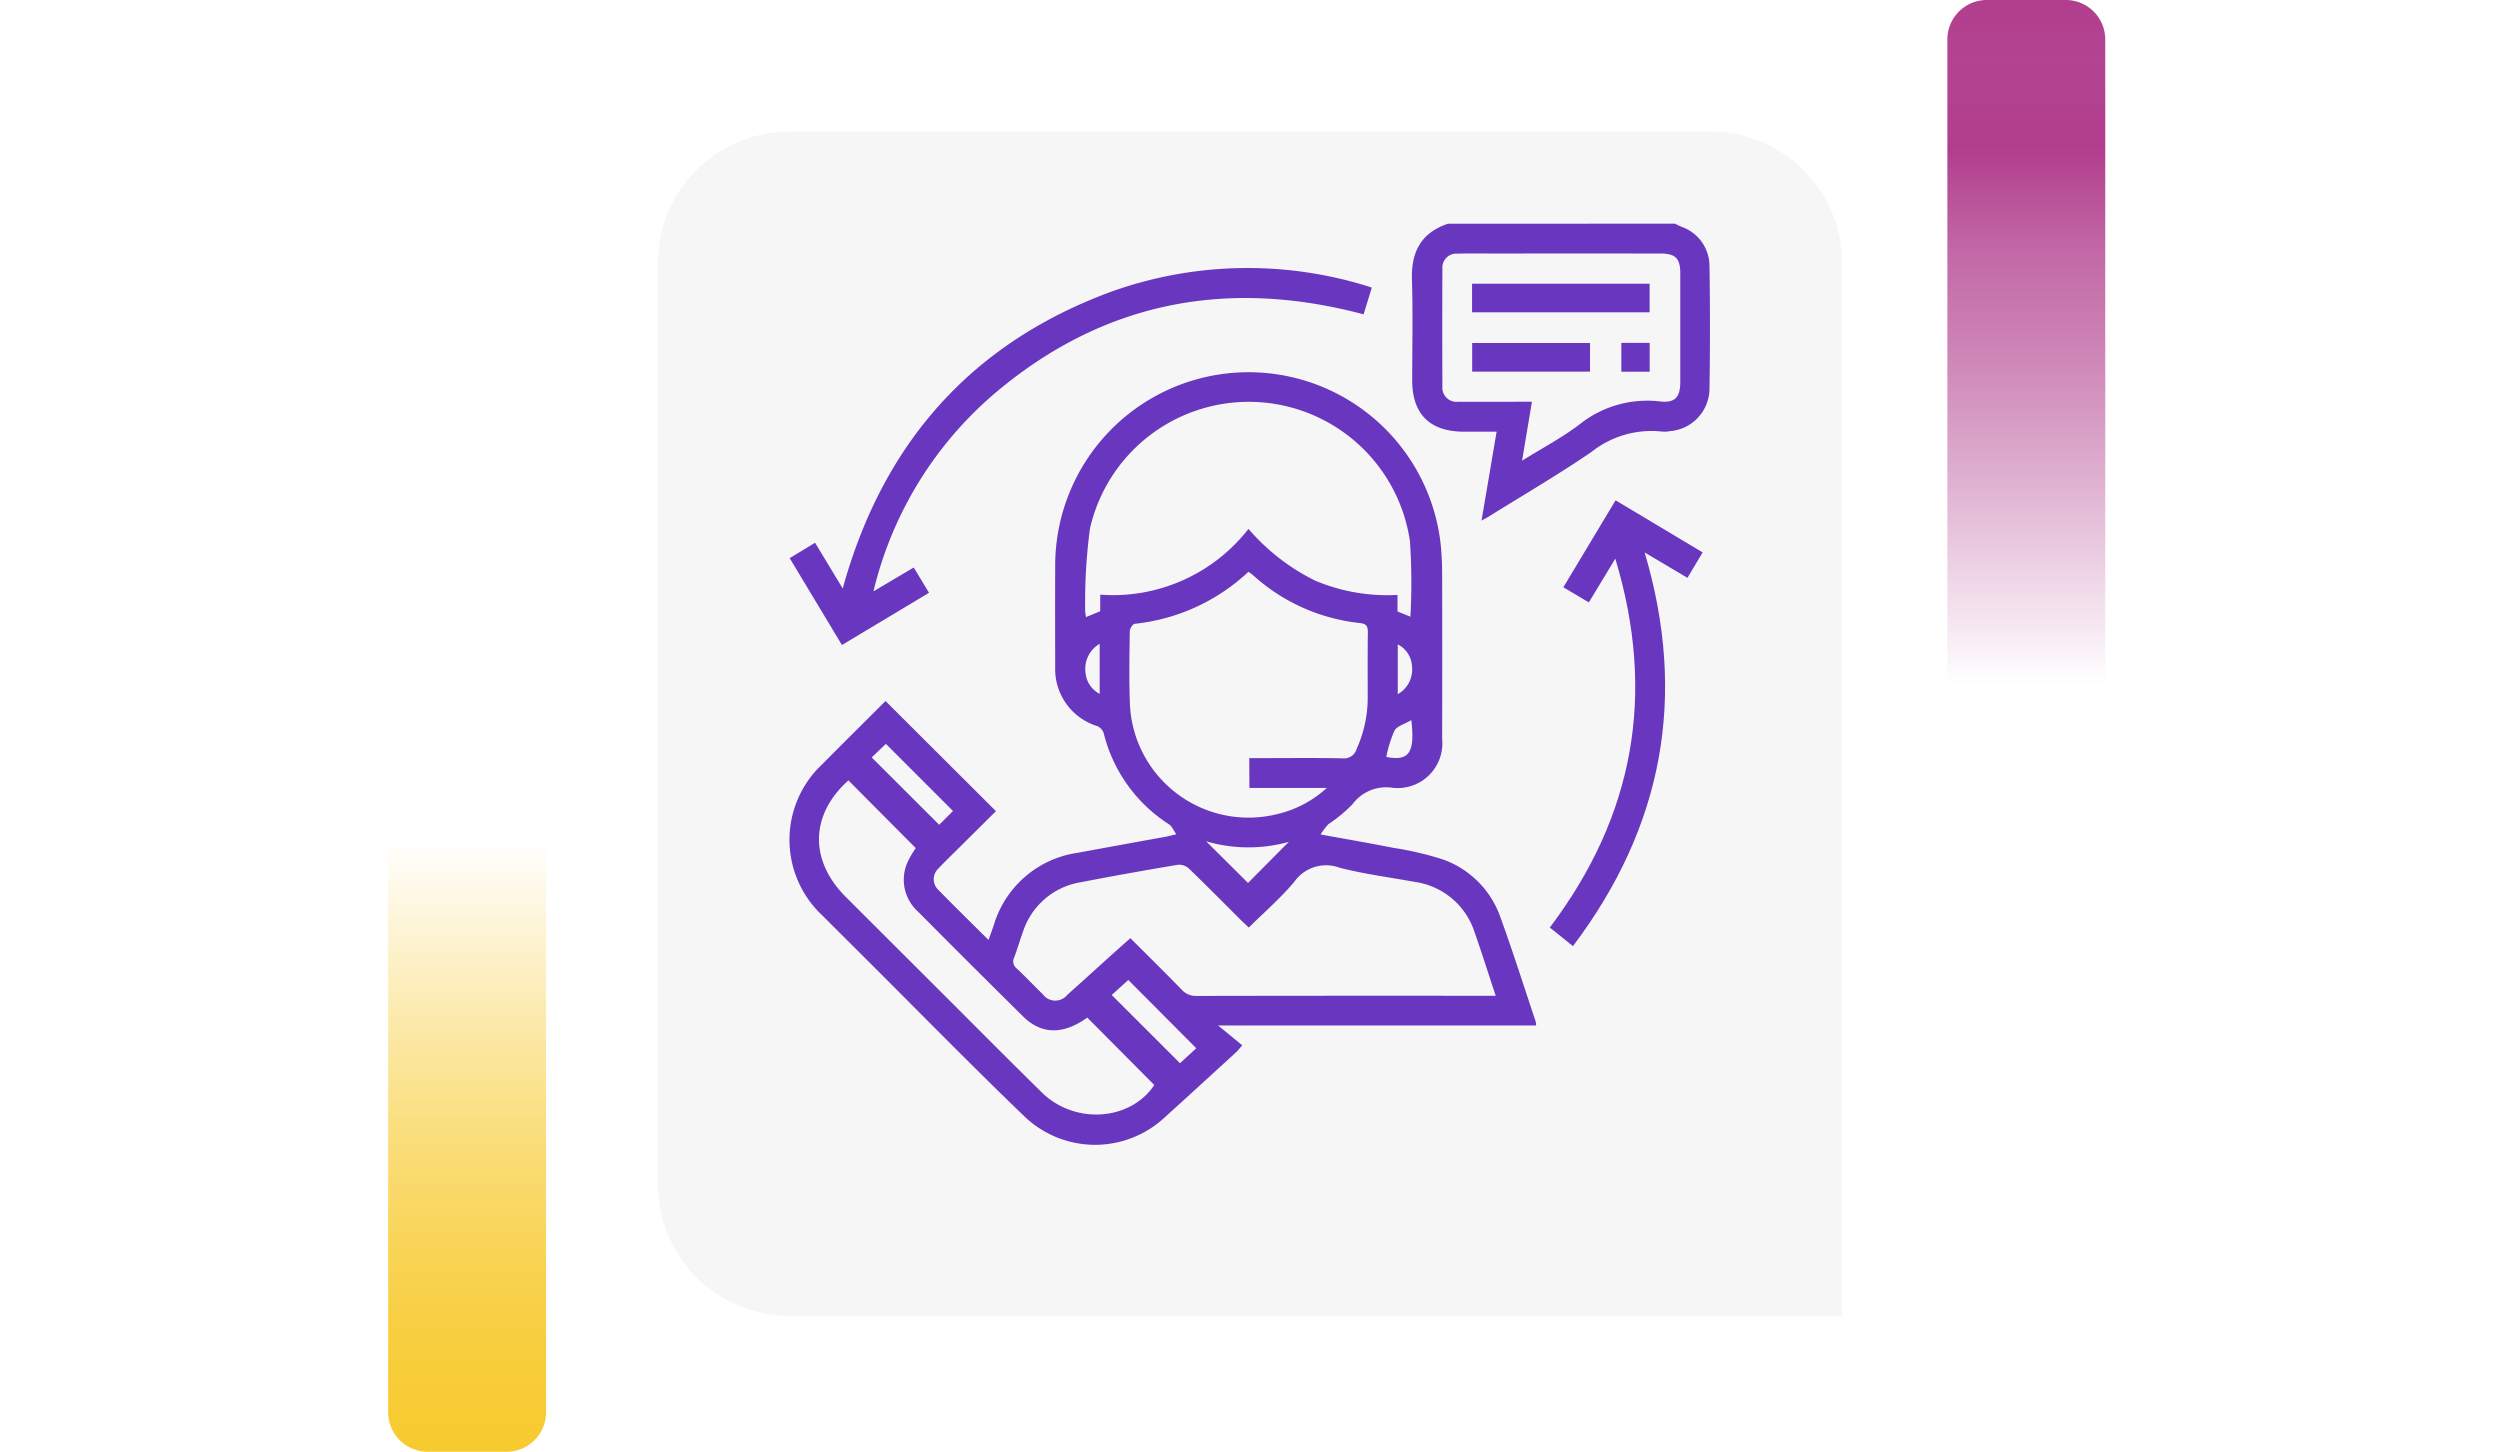 <svg xmlns="http://www.w3.org/2000/svg" xmlns:xlink="http://www.w3.org/1999/xlink" width="190" height="110.333" viewBox="0 0 190 110.333">
  <defs>
    <linearGradient id="linear-gradient" x1="0.5" x2="0.5" y2="1" gradientUnits="objectBoundingBox">
      <stop offset="0" stop-color="#f7ca2e" stop-opacity="0"/>
      <stop offset="0.091" stop-color="#f7ca2e" stop-opacity="0.129"/>
      <stop offset="0.283" stop-color="#f7ca2e" stop-opacity="0.388"/>
      <stop offset="0.465" stop-color="#f7ca2e" stop-opacity="0.612"/>
      <stop offset="0.633" stop-color="#f7ca2e" stop-opacity="0.78"/>
      <stop offset="0.784" stop-color="#f7ca2e" stop-opacity="0.902"/>
      <stop offset="0.911" stop-color="#f7ca2e" stop-opacity="0.969"/>
      <stop offset="1" stop-color="#f7ca2e"/>
    </linearGradient>
    <linearGradient id="linear-gradient-2" x1="0.5" x2="0.5" y2="1" gradientUnits="objectBoundingBox">
      <stop offset="0" stop-color="#b13e8d" stop-opacity="0"/>
      <stop offset="0.091" stop-color="#b13e8d" stop-opacity="0.129"/>
      <stop offset="0.283" stop-color="#b13e8d" stop-opacity="0.388"/>
      <stop offset="0.465" stop-color="#b13e8d" stop-opacity="0.612"/>
      <stop offset="0.633" stop-color="#b13e8d" stop-opacity="0.78"/>
      <stop offset="0.784" stop-color="#b13e8d"/>
      <stop offset="0.911" stop-color="#b13e8d" stop-opacity="0.969"/>
      <stop offset="1" stop-color="#b13e8d"/>
    </linearGradient>
    <filter id="Rectángulo_40717" x="41" y="1" width="108" height="108" filterUnits="userSpaceOnUse">
      <feOffset dy="3" input="SourceAlpha"/>
      <feGaussianBlur stdDeviation="3" result="blur"/>
      <feFlood flood-opacity="0.161"/>
      <feComposite operator="in" in2="blur"/>
      <feComposite in="SourceGraphic"/>
    </filter>
  </defs>
  <g id="Grupo_131985" data-name="Grupo 131985" transform="translate(-180 -400)">
    <g id="Grupo_128314" data-name="Grupo 128314">
      <rect id="Rectángulo_40586" data-name="Rectángulo 40586" width="190" height="20" transform="translate(180 442)" fill="none"/>
      <g id="Grupo_108405" data-name="Grupo 108405" transform="translate(209.5 464)">
        <path id="Rectángulo_5242" data-name="Rectángulo 5242" d="M0,0H12a0,0,0,0,1,0,0V43.333a3,3,0,0,1-3,3H3a3,3,0,0,1-3-3V0A0,0,0,0,1,0,0Z" transform="translate(0 0)" fill="url(#linear-gradient)"/>
      </g>
      <g id="Grupo_108406" data-name="Grupo 108406" transform="translate(340 452) rotate(180)">
        <path id="Rectángulo_5242-2" data-name="Rectángulo 5242" d="M0,0H12a0,0,0,0,1,0,0V49a3,3,0,0,1-3,3H3a3,3,0,0,1-3-3V0A0,0,0,0,1,0,0Z" transform="translate(0 0)" fill="url(#linear-gradient-2)"/>
      </g>
      <g transform="matrix(1, 0, 0, 1, 180, 400)" filter="url(#Rectángulo_40717)">
        <path id="Rectángulo_40717-2" data-name="Rectángulo 40717" d="M10,0H80A10,10,0,0,1,90,10V90a0,0,0,0,1,0,0H10A10,10,0,0,1,0,80V10A10,10,0,0,1,10,0Z" transform="translate(50 7)" fill="#f6f6f6"/>
      </g>
      <g id="Grupo_128313" data-name="Grupo 128313" transform="translate(-86.578 -265.465)">
        <path id="Trazado_188301" data-name="Trazado 188301" d="M393.877,682.465c.158.076.313.16.474.228a3.169,3.169,0,0,1,2.148,2.973q.072,4.678,0,9.358a3.259,3.259,0,0,1-2.975,3.205,2.229,2.229,0,0,1-.613.037,7.343,7.343,0,0,0-5.393,1.554c-2.5,1.709-5.122,3.237-7.693,4.84-.171.106-.349.2-.652.374l1.148-6.762c-.856,0-1.67,0-2.484,0-2.589,0-3.931-1.333-3.932-3.9,0-2.55.062-5.1-.02-7.65-.067-2.1.685-3.565,2.736-4.254Zm-11.623,18.014c1.555-.968,3.034-1.748,4.349-2.744a8.253,8.253,0,0,1,6.157-1.758c1.135.125,1.518-.344,1.519-1.481q0-4.131,0-8.263c0-1.137-.368-1.5-1.522-1.5q-6.227-.006-12.453,0c-.981,0-1.962-.016-2.942.01a1.063,1.063,0,0,0-1.162,1.148q-.02,4.473,0,8.946a1.079,1.079,0,0,0,1.218,1.162c1.619.012,3.239,0,4.858,0h.729Z" fill="#6836bf"/>
        <path id="Trazado_188302" data-name="Trazado 188302" d="M383.323,743.4H359.152l1.838,1.511c-.27.306-.347.411-.442.5-1.817,1.662-3.629,3.329-5.456,4.978a7.757,7.757,0,0,1-10.628-.049c-4.009-3.855-7.9-7.833-11.838-11.759q-1.769-1.762-3.535-3.527a7.865,7.865,0,0,1-.008-11.519c1.6-1.617,3.222-3.221,4.795-4.792l8.391,8.37c-.913.907-1.863,1.849-2.812,2.793-.517.514-1.047,1.017-1.545,1.55a1.113,1.113,0,0,0-.011,1.649c1.226,1.253,2.48,2.48,3.8,3.795.151-.413.284-.759.4-1.109a7.807,7.807,0,0,1,6.365-5.512q3.361-.617,6.725-1.225c.2-.036.393-.092.784-.185-.223-.316-.332-.611-.544-.75a11.49,11.49,0,0,1-4.974-6.942.9.9,0,0,0-.492-.53,4.536,4.536,0,0,1-3.192-4.52c-.006-2.551-.012-5.1,0-7.653a14.693,14.693,0,0,1,29.316-1.459c.06.7.091,1.409.093,2.114q.012,6.25,0,12.5a3.4,3.4,0,0,1-3.759,3.709,3.191,3.191,0,0,0-3.053,1.242,10.858,10.858,0,0,1-1.831,1.519,5.135,5.135,0,0,0-.594.786c1.983.362,3.753.665,5.513,1.014a24.589,24.589,0,0,1,3.783.884,7.175,7.175,0,0,1,4.381,4.428c.945,2.607,1.785,5.253,2.666,7.884A1.455,1.455,0,0,1,383.323,743.4Zm-21.833-7.44c-.206-.194-.374-.344-.534-.5-1.34-1.335-2.668-2.682-4.03-3.995a1.1,1.1,0,0,0-.818-.28c-2.471.417-4.939.851-7.4,1.331a5.552,5.552,0,0,0-4.389,3.777c-.233.641-.423,1.3-.66,1.936a.67.67,0,0,0,.186.837c.684.636,1.323,1.319,1.992,1.971a1.172,1.172,0,0,0,1.857.035c1.106-.985,2.2-1.985,3.3-2.976.485-.437.974-.868,1.492-1.33,1.332,1.331,2.63,2.609,3.9,3.913a1.435,1.435,0,0,0,1.131.477q10.984-.021,21.969-.01h.768c-.555-1.671-1.052-3.249-1.6-4.808a5.592,5.592,0,0,0-4.56-3.85c-1.9-.347-3.836-.594-5.707-1.076a2.945,2.945,0,0,0-3.426,1.048C363.922,733.708,362.669,734.783,361.49,735.957Zm12.28-23.627a46.544,46.544,0,0,0-.037-5.742,12.379,12.379,0,0,0-24.318-.958,42.578,42.578,0,0,0-.363,6.247,2.911,2.911,0,0,0,.063.485l1.08-.446v-1.259a13.054,13.054,0,0,0,11.269-5,15.953,15.953,0,0,0,5.072,3.936,14.164,14.164,0,0,0,6.251,1.084v1.259Zm-12.248,10.749h.788c2.1,0,4.2-.025,6.3.016a.988.988,0,0,0,1.066-.7,9.444,9.444,0,0,0,.848-3.9c0-1.662-.011-3.325.01-4.986.006-.444-.11-.643-.588-.694a14.341,14.341,0,0,1-8.156-3.656c-.1-.085-.209-.152-.332-.241a14.9,14.9,0,0,1-8.639,3.953c-.149.016-.373.359-.376.553-.027,1.776-.06,3.553,0,5.328a9.026,9.026,0,0,0,11.4,8.532,8.363,8.363,0,0,0,3.569-1.938h-5.879ZM349.211,742.8c-1.816,1.314-3.484,1.3-4.882-.088q-4.01-3.967-7.985-7.967a3.258,3.258,0,0,1-.79-3.759,7.477,7.477,0,0,1,.622-1.067l-5.12-5.145c-2.9,2.6-2.989,6.068-.2,8.857l7.693,7.678c2.4,2.4,4.792,4.812,7.216,7.19,2.509,2.461,6.736,2.145,8.538-.573Zm8.284,2.331-5.168-5.189-1.259,1.144,5.191,5.184ZM339.006,727.1l-5.1-5.1-1.079,1.029,5.13,5.12Zm19.227,2.292,3.194,3.177,3.1-3.123A11.423,11.423,0,0,1,358.233,729.4Zm15.609-9.2c-.5.3-1.082.443-1.283.8a9.368,9.368,0,0,0-.624,2C373.665,723.326,374.119,722.7,373.842,720.2Zm-23.689-5.8a2.2,2.2,0,0,0-1.069,2.237,2,2,0,0,0,1.069,1.572Zm22.655,3.832a2.162,2.162,0,0,0,1.08-2.149,1.967,1.967,0,0,0-1.08-1.636Z" fill="#6836bf"/>
        <path id="Trazado_188303" data-name="Trazado 188303" d="M370.835,687.32l-.625,2.034c-10.391-2.763-19.809-.965-28.041,6.015a28.47,28.47,0,0,0-9.208,15.038l3.062-1.812,1.16,1.922-6.619,3.967-3.969-6.6,1.93-1.17,2.1,3.477c3.027-10.953,9.671-18.57,20.3-22.519A30.748,30.748,0,0,1,370.835,687.32Z" fill="#6836bf"/>
        <path id="Trazado_188304" data-name="Trazado 188304" d="M389.342,707.922l-2.013,3.326-1.936-1.151,3.969-6.608,6.617,3.961-1.157,1.932-3.252-1.932c3.237,10.908,1.421,20.82-5.447,29.921l-1.759-1.414C390.761,727.486,392.453,718.22,389.342,707.922Z" fill="#6836bf"/>
        <path id="Trazado_188305" data-name="Trazado 188305" d="M378.455,689.2v-2.171h13.493V689.2Z" fill="#6836bf"/>
        <path id="Trazado_188306" data-name="Trazado 188306" d="M378.464,693.71v-2.178h8.956v2.178Z" fill="#6836bf"/>
        <path id="Trazado_188307" data-name="Trazado 188307" d="M391.954,693.718H389.8v-2.194h2.153Z" fill="#6836bf"/>
      </g>
    </g>
  </g>
</svg>
